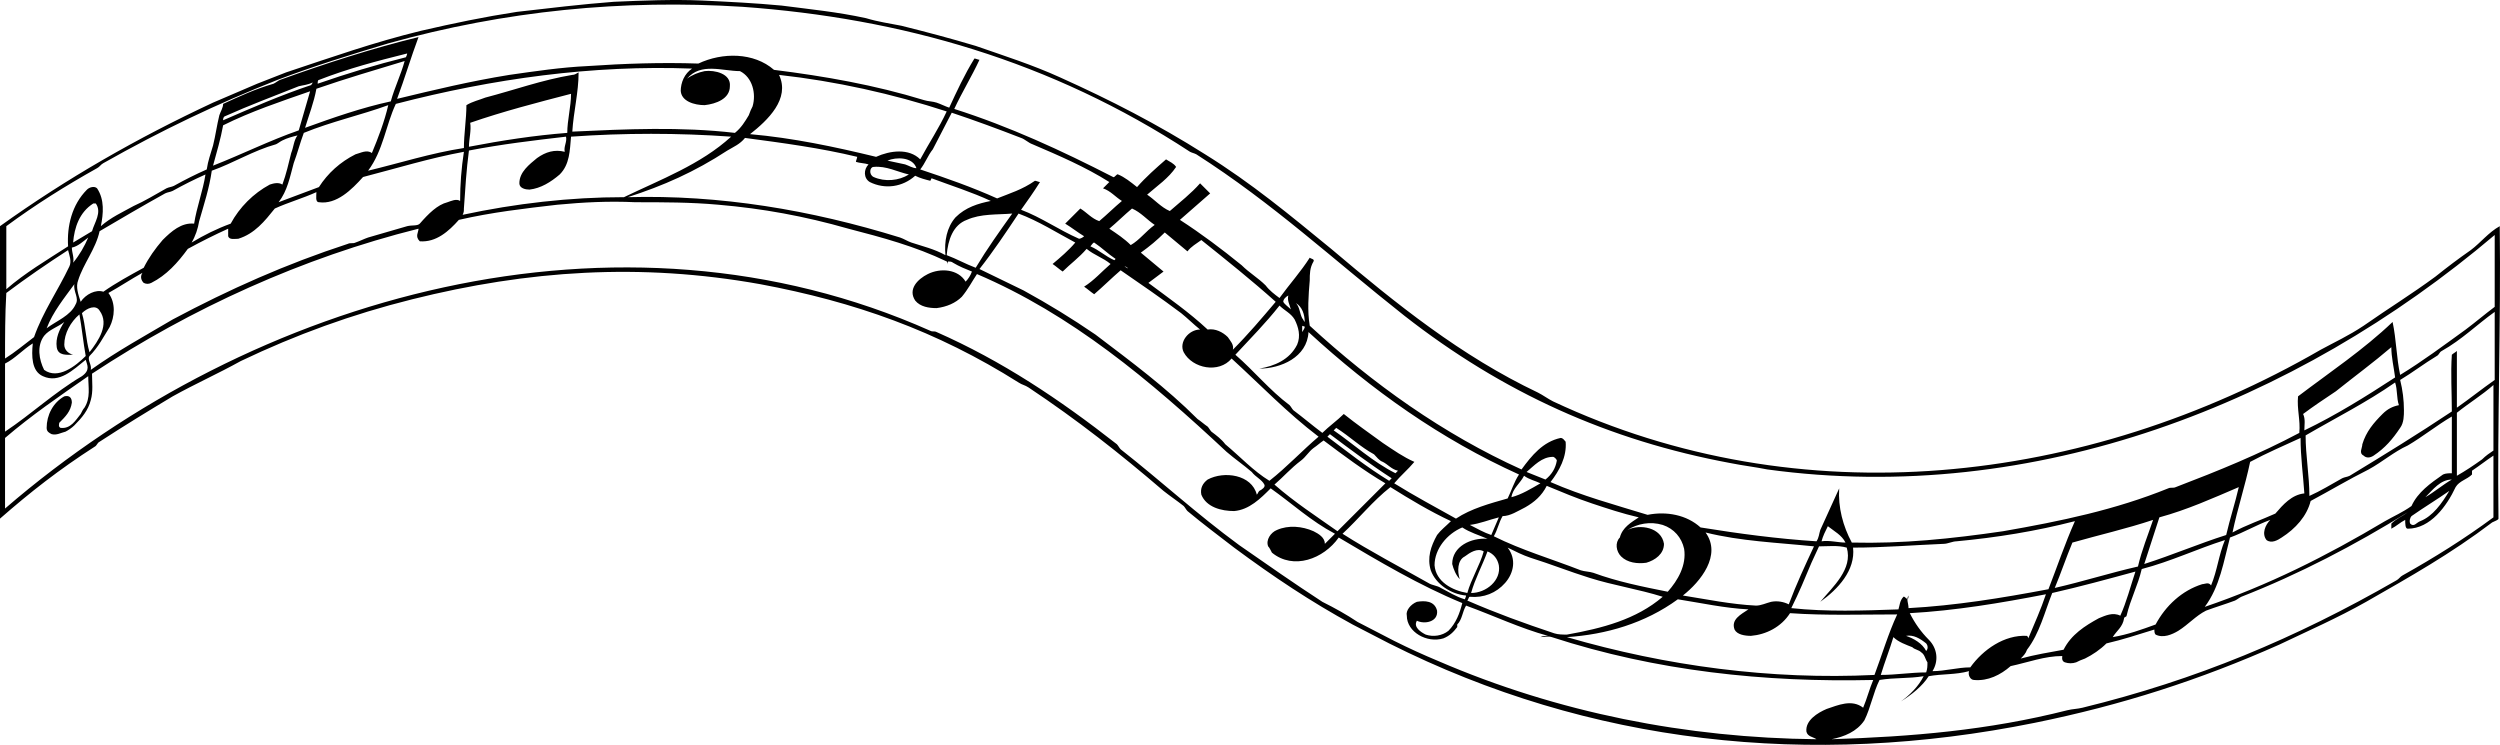 <?xml version="1.0" encoding="utf-8"?>
<svg version="1.1" id="Layer_1" xmlns="http://www.w3.org/2000/svg" xmlns:xlink="http://www.w3.org/1999/xlink" x="0px" y="0px"
	 viewBox="0 0 5120 1525.467" enable-background="new 0 0 5120 1525.467" xml:space="preserve">
<path d="M0,463.19c0,198.789,0,400.16,0,598.949c61.96-54.215,121.339-100.685,193.626-147.156
	c5.163-2.582,5.163-7.745,10.327-10.327c51.634-33.562,98.104-61.96,149.737-92.94c46.47-25.817,92.94-46.47,139.411-72.287
	c113.594-54.215,227.188-95.522,351.108-126.502c237.514-59.379,467.283-74.869,712.543-30.98
	c193.626,36.143,361.435,95.522,529.244,201.371c7.745,5.163,12.908,5.163,20.654,10.327
	c100.685,67.124,185.881,134.247,276.239,211.698c12.908,10.327,28.398,20.653,41.307,30.98c2.582,2.582,5.163,7.745,7.745,10.327
	c30.98,25.817,61.96,49.052,95.522,74.869c80.032,59.379,157.482,111.012,242.678,157.482
	c25.817,12.908,49.052,25.817,74.869,38.725c410.487,206.534,862.28,255.586,1321.819,162.646
	c178.136-36.143,338.2-87.777,500.845-160.064c59.378-28.398,118.757-54.215,178.136-87.777
	c90.358-51.634,172.972-98.104,258.167-162.646c5.164-2.582,12.909-5.163,12.909-7.745c-2.582-198.789,5.163-400.16,2.582-598.949
	c-23.235,12.908-38.725,33.562-59.378,49.052c-25.817,18.072-46.47,33.562-72.287,54.215
	c-49.052,36.143-95.522,64.542-147.156,100.685c-30.98,20.653-59.378,33.562-87.777,49.052
	c-482.773,278.821-1066.233,343.363-1572.241,105.849c-10.327-5.163-20.653-12.908-30.98-18.072
	c-157.482-74.869-289.148-180.717-423.395-294.311c-85.195-69.705-162.646-134.247-258.168-193.626
	c-98.104-61.96-193.626-111.012-296.893-157.482c-56.797-25.817-113.594-43.889-172.972-64.542
	c-51.634-15.49-100.685-28.398-152.319-41.307c-25.817-5.163-46.47-7.745-72.287-15.49
	c-59.379-12.908-113.594-18.072-172.972-25.817c-54.215-5.163-108.43-7.745-162.646-10.327c-59.379-2.582-121.339,0-180.717,2.582
	c-67.124,5.163-131.666,12.908-198.789,20.653C991.364,34.631,929.404,47.54,862.28,63.03
	c-95.522,23.235-183.299,54.215-276.239,85.195c-20.653,7.745-38.725,15.49-59.379,23.235
	c-30.98,12.908-59.379,25.817-90.359,38.725C281.403,282.472,136.829,365.086,0,463.19z M12.908,600.018
	c41.307-30.98,82.614-59.379,126.502-87.777c2.582,10.327,7.745,23.235,2.582,33.562c-23.235,49.052-54.215,92.94-72.287,144.574
	c-20.653,15.49-38.725,30.98-59.379,43.889C10.327,690.377,10.327,643.907,12.908,600.018z M1394.106,184.368
	c0,23.235,28.398,30.98,49.052,30.98c23.235-2.582,51.634-12.908,51.634-38.725c2.582-25.817-30.98-33.562-51.634-30.98
	c-12.908,2.582-25.817,7.745-36.143,15.49c28.398-33.562,72.287-15.49,108.43-15.49c25.817,12.908,33.562,46.47,25.817,72.287
	c-2.582,5.163-5.163,10.327-7.745,18.072c-7.745,12.908-15.49,25.817-28.398,36.143c-111.012-12.908-222.024-7.745-333.036-2.582
	c2.582-41.307,12.908-80.032,12.908-121.339c-5.163,2.582-7.745,5.163-12.908,5.163c-61.96,10.327-118.757,30.98-178.136,46.47
	c-12.908,5.163-25.817,7.745-38.725,15.49c0,28.398-5.163,59.379-5.163,87.777c-67.124,10.327-131.666,30.98-196.207,46.47
	c30.98-41.307,36.143-92.94,56.797-136.829c198.789-51.634,402.742-80.032,606.694-72.287c-15.49,10.327-23.235,28.398-23.235,46.47
	V184.368z M1595.476,153.388c116.175,12.908,232.351,38.725,343.363,74.869c-15.49,33.562-36.143,64.542-54.215,98.104
	c-23.235-23.235-61.96-18.072-90.359-5.163c-85.195-20.653-170.391-38.725-258.168-46.47
	C1572.241,246.329,1618.711,202.44,1595.476,153.388z M1817.5,328.942c18.072-7.745,51.634-7.745,59.379,15.49
	c-7.745,0-15.49-5.163-23.235-7.745C1840.736,334.106,1830.409,331.524,1817.5,328.942z M1861.389,357.341
	c-20.653,12.908-49.052,15.49-72.287,5.163c-10.327-5.163-7.745-20.653,0-20.653
	C1814.919,339.269,1838.154,352.177,1861.389,357.341z M1755.54,321.197c0,2.582-2.582,7.745-2.582,10.327
	c7.745,2.582,18.072,2.582,25.817,5.163c-10.327,10.327-10.327,28.398,2.582,36.143c30.98,15.49,67.124,10.327,92.94-12.908
	c10.327,5.163,20.653,7.745,30.98,10.327l2.582-5.163c41.307,15.49,82.614,28.398,121.339,46.47
	c-25.817,5.163-51.633,12.908-72.287,33.562c-18.072,20.653-23.235,49.052-20.653,77.45c-23.235-12.908-46.47-18.072-69.705-25.817
	c-7.745-2.582-15.49-7.745-23.235-10.327c-183.299-56.797-369.18-87.777-557.642-82.614
	c72.287-23.235,136.829-51.634,203.953-95.522c12.908-7.745,25.817-12.908,36.143-25.817
	C1603.221,292.799,1680.672,303.126,1755.54,321.197z M2297.692,411.556c-15.49,12.908-30.98,28.398-46.47,41.307
	c-15.49-5.163-25.817-18.072-38.725-25.817c-10.327,10.327-20.653,20.653-30.98,30.98c12.908,7.745,25.817,18.072,38.725,25.817
	c-2.582,2.582-7.745,5.163-10.327,5.163c-41.307-18.072-77.45-43.889-118.757-59.379c12.908-18.072,25.817-36.143,38.725-56.797
	c-2.582,0-7.745-2.582-10.327-2.582c-25.817,18.072-51.634,25.817-77.45,36.143c-51.634-23.235-103.267-41.307-157.482-59.379
	c10.327-12.908,15.49-28.398,25.817-41.307c12.908-25.817,25.817-49.052,38.725-74.869c46.47,15.49,95.522,33.562,141.992,51.634
	c7.745,2.582,15.49,10.327,23.235,12.908c54.215,23.235,108.43,46.47,157.482,77.45c-5.163,5.163-7.745,7.745-12.908,12.908
	C2274.457,390.903,2284.784,403.811,2297.692,411.556z M2284.784,530.313l-2.582,2.582c-18.072-7.745-30.98-20.653-49.052-28.398
	c2.582-2.582,5.163-7.745,7.745-7.745C2256.386,507.078,2269.294,519.986,2284.784,530.313z M2271.876,468.353
	c15.49-12.908,30.98-28.398,46.47-41.307c18.072,7.745,30.98,23.235,46.47,33.562c-18.072,12.908-30.98,30.98-49.052,41.307
	C2302.856,489.006,2287.366,478.68,2271.876,468.353z M2274.457,540.64c-18.072,15.49-33.562,33.562-54.215,46.47
	c7.745,5.163,12.908,10.327,20.653,15.49c18.072-15.49,36.144-33.562,54.215-49.052c41.307,28.398,82.614,56.797,123.92,87.777
	c12.908,10.327,25.817,23.235,38.725,33.562c-23.235,0-43.888,25.817-33.562,46.47c18.072,33.562,72.287,43.888,98.104,12.908
	c59.379,54.215,113.594,111.012,178.136,160.064c-33.562,28.398-64.542,61.96-100.686,90.359
	c-33.562-20.653-59.378-49.052-90.359-74.869c-7.745-10.327-18.072-18.072-28.398-25.817c-2.582-2.582-5.163-7.745-7.745-10.327
	c-7.745-5.163-12.908-10.327-20.654-15.49c-64.542-64.542-134.247-116.175-209.116-172.972
	c-49.052-33.562-95.522-61.96-147.156-90.359c-30.98-15.49-59.378-28.398-90.359-43.888c28.398-36.143,54.215-74.869,80.032-113.594
	c41.307,15.49,77.45,38.725,116.176,59.379c-12.908,15.49-30.98,30.98-46.47,43.888c7.745,5.163,12.908,10.327,20.653,15.49
	c15.49-15.49,33.562-28.398,49.052-46.47C2240.896,522.568,2258.967,527.731,2274.457,540.64z M2336.418,517.405
	c18.072-12.908,33.562-25.817,49.052-41.307c15.49,12.908,30.98,25.817,46.47,38.725c7.745-10.327,18.072-15.49,28.398-23.235
	c51.634,41.307,103.267,82.614,152.319,126.502c-28.398,33.562-56.797,67.124-87.777,98.104
	c2.582-10.327-5.164-18.072-10.327-25.817c-10.327-10.327-25.817-18.072-41.307-15.49c-38.725-36.143-80.032-64.542-121.339-95.522
	c10.327-7.745,20.653-15.49,30.98-23.235C2367.398,543.221,2351.908,530.313,2336.418,517.405z M2315.764,556.13
	c-2.582-5.163-7.745-7.745-12.908-10.327C2310.601,545.803,2310.601,553.548,2315.764,556.13z M2656.546,705.867
	c-15.49,30.98-46.47,43.888-77.45,49.052c43.888,0,98.104-23.235,100.685-74.869c129.084,118.757,271.076,219.443,431.14,291.729
	c-10.327,15.49-15.49,33.562-23.235,49.052c-36.144,10.327-74.869,20.653-105.849,41.307
	c-41.307-23.235-85.195-46.47-126.502-72.287c12.908-15.49,28.398-28.398,41.307-43.888c-23.235-10.327-41.307-23.235-64.542-38.725
	c-28.398-20.653-54.215-38.725-80.032-59.379c-12.908,12.908-30.98,25.817-43.888,38.725c-20.654-15.49-38.725-30.98-59.379-46.47
	c-2.582-2.582-5.163-7.745-7.745-10.327c-41.307-30.98-72.287-69.705-111.012-103.267c30.98-33.562,61.96-64.542,90.359-100.685
	c10.327,10.327,23.235,15.49,30.98,28.398C2659.127,669.724,2664.291,687.795,2656.546,705.867z M2666.872,667.142
	c2.582,2.582,10.327-2.582,0,12.908C2666.872,674.887,2666.872,672.305,2666.872,667.142z M3317.455,1100.864
	c-10.327,10.327-7.745,28.398,2.582,38.725c12.908,12.908,33.562,15.49,51.634,12.908c18.072-5.163,36.143-18.072,36.143-38.725
	c-5.163-33.562-49.052-41.307-74.869-28.398c20.654-12.908,46.47-18.072,72.287-10.327c23.235,7.745,38.725,25.817,43.888,49.052
	c5.163,33.562-12.908,64.542-33.562,87.777c-51.634-10.327-103.267-20.653-152.319-38.725c-7.745-2.582-18.072-2.582-25.817-5.163
	c-59.379-23.235-121.339-41.307-178.136-69.705c7.745-12.908,10.327-28.398,18.072-41.307c15.49,0,30.98-10.327,46.47-18.072
	c18.072-10.327,33.562-23.235,43.888-43.888c30.98,12.908,61.96,25.817,92.94,36.143c30.98,10.327,61.96,20.653,95.522,28.398
	C3340.69,1069.884,3322.618,1080.21,3317.455,1100.864z M3493.009,1090.537c72.287,18.072,147.156,20.653,222.024,28.398
	c-18.072,38.725-36.143,77.45-51.633,118.757c-10.327-5.163-23.235-7.745-36.144-5.163c-10.327,2.582-20.654,7.745-30.98,7.745
	c-51.634-2.582-100.685-12.908-149.737-20.653C3482.682,1191.222,3526.571,1137.007,3493.009,1090.537z M3436.212,1227.366
	c49.052,7.745,95.522,18.072,144.574,20.653c-15.49,10.327-36.144,20.653-28.398,41.307c5.163,10.327,20.653,12.908,33.562,12.908
	c30.98-2.582,61.96-18.072,80.032-46.47c72.287,5.163,147.156,2.582,219.443,2.582c-18.072,38.725-30.98,82.614-46.47,123.92
	c-211.698,10.327-425.977-18.072-629.929-77.45C3289.056,1299.653,3369.088,1276.418,3436.212,1227.366z M3725.36,1118.935
	c18.072,0,38.725-2.582,56.797,2.582c12.908,43.889-28.398,80.032-54.215,111.012c36.144-25.817,72.287-64.542,67.124-111.012
	c61.96,0,123.921-5.163,185.881-7.745c7.745,0,18.072-5.163,25.817-5.163c82.614-7.745,162.646-20.653,242.678-41.307
	c-20.654,46.47-36.144,92.94-54.215,139.411c-95.522,18.072-191.044,33.562-286.566,38.725c0-10.327-5.163-18.072,0-25.817
	c0,15.49-7.745,0-10.327,2.582c-7.745,7.745-7.745,18.072-10.327,25.817c-72.287,2.582-147.156,5.163-219.442-2.582
	c15.49-30.98,28.398-61.96,41.307-92.94C3715.033,1142.171,3720.197,1129.262,3725.36,1118.935z M3743.432,1077.629
	c12.908,10.327,28.398,18.072,36.143,33.562c-15.49,0-33.562-5.163-49.052-2.582
	C3733.105,1098.282,3738.268,1087.955,3743.432,1077.629z M4719.305,1010.505c-25.816,2.582-43.888,23.235-59.378,41.307
	c-28.398,12.908-59.378,23.235-87.777,38.725c10.327-49.052,25.817-95.522,36.144-144.574
	c33.562-18.072,69.705-33.562,103.267-49.052C4711.561,935.636,4716.724,971.78,4719.305,1010.505z M4716.724,847.859
	c20.653-15.49,43.889-30.98,67.124-46.47c38.725-30.98,77.451-59.379,113.594-90.359c0,20.653,5.164,41.307,7.745,61.96
	c-59.378,38.725-121.339,77.45-185.881,108.43C4719.305,871.094,4721.887,858.186,4716.724,847.859z M4649.6,1064.72
	c-10.327,10.327-18.072,28.398-7.745,41.307c10.327,7.745,23.235,0,30.98-5.163c28.398-18.072,51.633-43.889,59.378-74.869
	c38.725-20.653,77.45-43.889,118.757-64.542c28.398-15.49,51.634-36.143,80.032-49.052c30.98-18.072,59.378-41.307,90.359-59.379
	c0,38.725,0,77.45,0,116.175c-5.164,0-12.909,0-18.072,2.582c-25.817,18.072-51.634,36.143-64.542,64.542
	c-18.072,12.908-36.144,20.653-54.215,30.98c-121.339,72.287-240.096,131.666-369.18,175.554
	c30.98-41.307,38.725-92.94,51.633-141.992C4595.385,1090.537,4621.202,1075.047,4649.6,1064.72z M5016.198,1005.342
	c-15.49,25.817-33.562,51.634-59.378,61.96c-7.745,2.582-12.909,12.908-20.654,5.163c-2.582-5.163,0-12.908,2.582-15.49
	C4964.565,1038.903,4990.381,1023.413,5016.198,1005.342z M4949.075,1038.903c2.582,0,2.582-2.582,5.163-2.582
	C4951.656,1036.322,4951.656,1038.903,4949.075,1038.903z M4967.146,1018.25c15.49-15.49,30.98-36.143,54.215-36.143
	C5003.29,992.433,4985.218,1007.923,4967.146,1018.25z M4559.241,1095.7c-56.797,18.072-111.012,41.307-167.809,59.379
	c10.327-30.98,20.653-64.542,30.98-95.522c56.797-15.49,108.43-38.725,162.646-61.96
	C4577.313,1031.158,4566.986,1062.139,4559.241,1095.7z M4556.66,1106.027c-12.908,30.98-15.49,61.96-28.398,92.94
	c-5.163-7.745-12.908-2.582-18.072-2.582c-41.307,12.908-74.869,43.889-95.522,82.614c-28.398,10.327-56.797,20.653-87.777,25.817
	c7.745-12.908,20.653-20.653,23.235-38.725c0-2.582,5.164-2.582,5.164-5.163c7.745-33.562,23.235-61.96,30.98-95.522
	C4445.647,1149.916,4499.863,1124.099,4556.66,1106.027z M3949.966,1309.98c-15.49-15.49-28.398-33.562-38.725-54.215
	c92.94-5.163,185.881-20.653,278.821-38.725c-10.327,30.98-23.235,59.379-36.144,90.359c0-2.582-2.582-5.163-2.582-5.163
	c-46.47-2.582-90.359,28.398-116.175,64.542c-25.817,0-51.634,7.745-77.45,7.745
	C3970.619,1353.868,3968.037,1328.051,3949.966,1309.98z M3947.384,1356.45c0,7.745,0,12.908-2.582,20.653
	c-30.98,0-61.96,5.163-92.94,5.163c7.745-25.817,18.072-51.634,25.817-77.45c10.327,10.327,25.817,15.49,38.725,20.653
	c5.163,5.163,12.908,5.163,18.072,10.327C3942.221,1340.96,3942.221,1348.705,3947.384,1356.45z M3903.496,1302.234
	c15.49-2.582,28.398,5.163,41.307,15.49c2.582,2.582,5.163,10.327,0,15.49C3937.057,1317.725,3918.986,1307.398,3903.496,1302.234z
	 M4151.336,1330.633c25.817-33.562,36.144-77.45,51.634-116.175c56.797-12.908,113.594-28.398,170.391-43.889
	c-10.327,30.98-18.072,61.96-30.98,90.359c-15.49-7.745-30.98,0-43.888,5.163c-28.398,15.49-56.797,33.562-72.287,64.542
	c-28.398,5.163-59.378,10.327-87.777,18.072C4143.591,1343.541,4148.755,1338.378,4151.336,1330.633z M4378.524,1160.242
	c-56.797,12.908-113.594,30.98-170.391,43.889c12.909-30.98,23.235-61.96,36.144-92.94c54.215-15.49,111.012-28.398,165.228-46.47
	C4399.177,1095.7,4386.269,1126.681,4378.524,1160.242z M2723.669,889.166c41.307,30.98,82.614,61.96,126.502,90.359
	c-2.582,2.582-5.163,5.163-5.163,5.163c-46.47-28.398-85.196-59.379-126.502-90.359
	C2721.087,891.748,2721.087,891.748,2723.669,889.166z M2731.414,881.421c2.582-2.582,5.164-5.163,5.164-5.163
	c28.398,18.072,49.052,38.725,77.45,54.215c5.163,5.163,10.327,12.908,18.072,15.49c10.327,5.163,18.072,15.49,30.98,18.072
	c-2.582,2.582-5.163,5.163-5.163,5.163C2811.446,945.963,2772.721,909.82,2731.414,881.421z M2837.263,989.852
	c-33.562,33.562-64.542,64.542-98.104,98.104c-43.888-30.98-87.777-59.379-129.084-95.522c18.072-15.49,33.562-33.562,54.215-49.052
	c10.327-7.745,15.49-18.072,25.817-25.817c7.745-5.163,12.908-10.327,20.653-15.49
	C2752.068,933.055,2793.375,964.035,2837.263,989.852z M2847.59,997.597c41.307,25.817,80.032,49.052,123.92,69.705
	c-10.327,10.327-20.653,18.072-28.398,28.398c-12.908,23.235-20.653,46.47-12.908,72.287c10.327,28.398,41.307,49.052,72.287,51.634
	c0,2.582-2.582,7.745-2.582,7.745c-18.072-5.163-33.562-15.49-49.052-23.235c-7.745-5.163-18.072-5.163-25.817-10.327
	c-59.379-33.562-118.757-64.542-175.554-100.685C2783.048,1062.139,2811.446,1025.995,2847.59,997.597z M2989.582,1186.059
	c-5.163-15.49-5.163-38.725,10.327-46.47c10.327-7.745,25.817-18.072,38.725-10.327c-7.745,28.398-25.817,56.797-33.562,85.195
	c-30.98-5.163-64.542-23.235-67.124-56.797c0-33.562,25.817-64.542,56.797-77.45c15.49,10.327,33.562,15.49,51.634,23.235
	c-33.562-2.582-72.287,15.49-72.287,51.634C2976.674,1165.406,2981.837,1178.314,2989.582,1186.059z M3046.379,1129.262
	c12.908,5.163,20.654,15.49,23.235,28.398c5.163,30.98-25.817,56.797-56.797,56.797
	C3020.562,1186.059,3036.052,1157.661,3046.379,1129.262z M3087.686,1121.517c15.49,7.745,30.98,15.49,46.47,20.653
	c41.307,12.908,80.032,28.398,121.339,41.307c49.052,15.49,100.685,23.235,149.737,38.725
	c-54.215,46.47-123.921,64.542-196.208,77.45c-7.745,0-18.072,0-25.817-2.582c-61.96-20.653-118.757-41.307-178.135-67.124
	c2.582-2.582,2.582-7.745,5.163-7.745c28.398,2.582,54.215-7.745,72.287-28.398S3105.757,1144.752,3087.686,1121.517z
	 M3165.136,982.107c-12.908-5.163-25.817-10.327-38.725-15.49c15.49-12.908,30.98-30.98,54.215-30.98
	c2.582,0,7.745,5.163,7.745,7.745C3185.789,958.872,3178.044,971.78,3165.136,982.107z M3154.809,989.852
	c-18.072,10.327-38.725,23.235-59.378,28.398c2.582-18.072,18.072-28.398,25.817-43.888
	C3131.574,982.107,3144.482,984.688,3154.809,989.852z M3069.614,1059.557c-5.163,12.908-10.327,23.235-15.49,36.143
	c-15.49-5.163-28.398-12.908-43.888-20.653C3030.889,1072.465,3048.96,1064.72,3069.614,1059.557z M2666.872,651.652
	c-5.163-10.327-5.163-23.235-12.908-30.98c12.908,7.745,18.072,23.235,18.072,38.725
	C2669.454,656.815,2669.454,654.234,2666.872,651.652z M2643.637,633.58c-5.163-5.163-12.908-10.327-15.49-15.49
	c0-5.163,5.163-10.327,10.327-12.908C2635.892,615.508,2641.055,623.253,2643.637,633.58z M2073.087,437.373
	c-25.817,36.143-51.634,72.287-74.869,111.012c-20.653-7.745-38.725-18.072-59.379-25.817c2.582-30.98,12.908-61.96,41.307-72.287
	C2008.545,437.373,2042.106,439.954,2073.087,437.373z M950.057,427.046c2.582-38.725,5.163-80.032,10.327-118.757
	c67.124-12.908,131.666-20.653,198.789-28.398c2.582,10.327-5.163,20.653-2.582,30.98c-20.653-5.163-38.725,0-56.797,12.908
	c-15.49,12.908-36.143,28.398-36.143,51.634c0,10.327,12.908,12.908,20.653,12.908c23.235-2.582,43.889-15.49,61.96-30.98
	c20.653-20.653,20.653-49.052,23.235-77.45c108.43-7.745,219.443-7.745,327.873,0c-61.96,56.797-144.574,87.777-219.443,123.921
	c-111.012,0-222.024,12.908-330.455,36.143C950.057,434.791,950.057,432.209,950.057,427.046z M149.737,726.521
	c-10.327-2.582-18.072-10.327-18.072-20.653c0-23.235,12.908-46.47,30.98-61.96c5.163,28.398,7.745,56.797,12.908,85.195
	c-20.653,20.653-56.797,49.052-85.195,28.398c-10.327-20.653-15.49-49.052,0-69.705c10.327-12.908,28.398-18.072,41.307-28.398
	c-10.327,15.49-18.072,33.562-15.49,51.634S136.829,726.521,149.737,726.521z M167.809,641.325
	c10.327-10.327,28.398-18.072,36.143-5.163c20.653,28.398-2.582,61.96-20.653,85.195
	C175.554,695.54,175.554,667.142,167.809,641.325z M222.024,600.018c23.235-12.908,46.47-28.398,69.705-41.307
	c-5.163,7.745-2.582,15.49,2.582,20.653c5.163,2.582,10.327,2.582,15.49,0c30.98-15.49,54.215-41.307,74.869-69.705
	c28.398-15.49,54.215-28.398,82.614-41.307c0,5.163,0,10.327,0,15.49c2.582,7.745,12.908,5.163,20.653,5.163
	c33.562-10.327,54.215-36.143,74.869-61.96c28.398-12.908,56.797-20.653,85.195-33.562c0,7.745-2.582,20.653,5.163,20.653
	c36.143,5.163,67.124-25.817,90.359-51.634c69.705-18.072,136.829-38.725,206.534-51.634c-5.163,33.562-7.745,67.124-7.745,100.685
	c-7.745-5.163-18.072,0-25.817,2.582c-20.653,5.163-38.725,23.235-56.797,43.889c-5.163,5.163-15.49,2.582-25.817,5.163
	c-25.817,7.745-54.215,15.49-80.032,23.235c-7.745,2.582-18.072,7.745-25.817,10.327c-5.163,2.582-10.327,0-15.49,2.582
	c-126.502,41.307-242.678,92.94-358.853,154.901c-56.797,33.562-113.594,64.542-167.809,103.267
	c2.582-10.327-7.745-20.653-2.582-28.398c18.072-18.072,28.398-38.725,41.307-59.379
	C234.933,649.07,237.514,620.672,222.024,600.018z M570.551,414.138c18.072-23.235,23.235-51.634,30.98-80.032
	c7.745-20.653,12.908-41.307,20.653-61.96c56.797-23.235,116.175-36.143,172.972-56.797c-7.745,33.562-20.653,67.124-33.562,98.104
	c-10.327-7.745-23.235,0-33.562,2.582c-30.98,15.49-56.797,38.725-74.869,67.124C624.766,393.484,598.949,403.811,570.551,414.138z
	 M962.966,251.492c67.124-23.235,136.829-41.307,206.534-59.379c0,25.817-7.745,54.215-7.745,80.032
	c-67.124,5.163-134.247,15.49-201.371,28.398C960.384,285.054,965.547,266.982,962.966,251.492z M650.583,171.46
	c0-2.582,0-7.745,2.582-7.745c59.379-23.235,118.757-38.725,180.717-54.215c0,2.582-2.582,7.745-2.582,7.745
	C769.34,132.735,709.961,150.807,650.583,171.46z M648.001,181.787c59.379-20.653,121.339-38.725,180.717-56.797
	c-7.745,28.398-20.653,54.215-28.398,82.614c-59.379,12.908-118.757,33.562-175.554,54.215
	C632.511,236.002,642.838,210.185,648.001,181.787z M637.674,174.042c-61.96,20.653-121.339,46.47-180.717,72.287
	c0-2.582,0-5.163,2.582-7.745c51.634-23.235,100.685-41.307,152.319-61.96c10.327-2.582,18.072-2.582,28.398-7.745
	C640.256,171.46,637.674,171.46,637.674,174.042z M456.957,256.655c56.797-28.398,118.757-49.052,178.136-69.705
	c-7.745,25.817-15.49,54.215-23.235,80.032c-59.379,20.653-116.175,49.052-175.554,72.287
	C444.048,310.871,451.793,285.054,456.957,256.655z M609.276,277.309c-7.745,10.327-7.745,23.235-12.908,36.143
	c-5.163,20.653-10.327,43.889-18.072,64.542c-7.745-5.163-18.072-2.582-25.817,0c-33.562,18.072-61.96,46.47-80.032,80.032
	c-28.398,10.327-54.215,23.235-80.032,38.725c7.745-12.908,12.908-28.398,15.49-43.889c10.327-36.143,20.653-67.124,25.817-103.267
	c43.889-15.49,85.195-41.307,131.666-54.215c5.163-2.582,7.745-5.163,12.908-7.745C588.622,282.472,598.949,279.89,609.276,277.309z
	 M397.578,458.026c-25.817-2.582-46.47,15.49-64.542,33.562c-15.49,18.072-28.398,36.143-38.725,56.797
	c-28.398,15.49-56.797,30.98-82.614,49.052c-15.49-5.163-36.143,5.163-46.47,20.653c-5.163-15.49-10.327-30.98-5.163-43.888
	c10.327-33.562,36.143-64.542,43.889-100.685c43.889-25.817,87.777-51.634,134.247-77.45c5.163-2.582,10.327-2.582,15.49-5.163
	c23.235-12.908,43.889-23.235,67.124-33.562C415.65,390.903,402.742,424.464,397.578,458.026z M188.462,473.516
	c-12.908,7.745-25.817,15.49-38.725,23.235c2.582-30.98,12.908-61.96,41.307-80.032c2.582,0,5.163,0,5.163,0
	C209.116,434.791,193.626,455.444,188.462,473.516z M180.717,486.425c-7.745,18.072-18.072,36.143-30.98,51.634
	c2.582-10.327-2.582-20.653-2.582-30.98C160.064,504.496,170.391,494.17,180.717,486.425z M152.319,581.947
	c-2.582,15.49,10.327,28.398,2.582,41.307c-10.327,23.235-38.725,33.562-59.379,49.052
	C108.43,638.744,131.666,610.345,152.319,581.947z M10.327,744.592c20.653-10.327,36.143-28.398,56.797-41.307
	c-2.582,25.817-2.582,56.797,20.653,67.124c33.562,15.49,61.96-12.908,87.777-33.562c2.582,10.327,10.327,20.653-7.745,33.562
	c-56.797,33.562-103.267,77.45-157.482,113.594C10.327,837.533,10.327,791.063,10.327,744.592z M3699.543,1498.442
	c2.582,10.327,12.908,10.327,20.654,15.49c-265.913-2.582-529.244-54.215-774.503-160.064
	c-30.98-12.908-59.379-25.817-90.359-41.307c-25.817-12.908-49.052-25.817-74.869-38.725c-23.235-15.49-46.47-28.398-72.287-41.307
	c-59.379-38.725-111.012-74.869-170.391-116.176c-87.777-64.542-157.482-129.084-242.677-196.207
	c-2.582-2.582-5.163-7.745-7.745-10.327c-118.757-92.94-234.933-170.391-369.18-229.769c-5.163-2.582-7.745,0-12.908-2.582
	C1267.603,393.484,518.917,602.6,10.327,1041.485c0-49.052,0-95.522,0-144.574c54.215-46.47,111.012-85.195,170.391-126.502
	c0,23.235,5.163,43.889-7.745,64.542c-2.582,2.582-5.163,7.745-7.745,12.908c-10.327,12.908-20.653,30.98-41.307,28.398
	c-5.163-2.582-2.582-7.745-2.582-10.327c12.908-12.908,23.235-23.235,25.817-41.307c0-10.327-5.163-15.49-15.49-12.908
	c-23.235,12.908-36.143,38.725-36.143,64.542c0,7.745,5.163,10.327,10.327,12.908c10.327,2.582,18.072-2.582,28.398-5.163
	c5.163-2.582,12.908-7.745,18.072-12.908c15.49-15.49,28.398-30.98,33.562-51.634c5.163-18.072,2.582-36.143,2.582-54.215
	c203.952-134.247,431.14-237.514,668.654-296.893c0,7.745-7.745,15.49,2.582,25.817c33.562,2.582,59.379-20.653,80.032-43.888
	c67.124-15.49,134.247-23.235,201.371-30.98c54.215-5.163,105.849-7.745,160.064-5.163c56.797,0,113.594,0,170.391,5.163
	c90.359,7.745,175.554,23.235,265.913,49.052c69.705,18.072,136.829,36.143,201.371,67.124c2.582,2.582,2.582,5.163,2.582,7.745
	c0-2.582,0-5.163,0-7.745c2.582,0,7.745,0,10.327,2.582c12.908,7.745,25.817,12.908,38.725,18.072
	c-2.582,7.745-7.745,15.49-12.908,20.653c-15.49-25.817-51.634-28.398-77.45-15.49c-20.653,10.327-41.307,30.98-25.817,54.215
	c10.327,12.908,28.398,15.49,43.888,15.49c20.653-2.582,38.725-10.327,51.634-23.235c12.908-15.49,20.653-30.98,30.98-46.47
	c193.626,82.614,353.69,216.861,511.172,364.016c18.072,15.49,33.562,25.817,51.634,41.307c7.745,10.327,20.653,15.49,25.817,25.817
	c2.582,5.163-5.163,10.327-10.327,12.908c-2.582,2.582-2.582,5.163-5.163,7.745c-10.327-41.307-67.124-49.052-100.685-30.98
	c-10.327,7.745-15.49,18.072-12.908,30.98c10.327,25.817,41.307,33.562,67.124,33.562c30.98-2.582,54.215-25.817,74.869-46.47
	c43.888,30.98,82.614,67.124,131.666,92.94c-7.745,7.745-12.908,12.908-20.653,20.653c0-12.908-12.908-20.653-23.235-25.817
	c-23.235-10.327-51.634-12.908-74.869-2.582c-12.908,5.163-23.235,20.653-18.072,33.562c2.582,2.582,5.163,7.745,7.745,12.908
	c43.888,36.143,105.849,12.908,136.829-30.98c82.614,49.052,165.227,98.104,253.004,134.247
	c-5.163,20.653-12.908,41.307-28.398,56.797c-12.908,10.327-30.98,12.908-46.47,7.745c-10.327-5.163-25.817-15.49-18.072-28.398
	c15.49,7.745,43.888,2.582,41.307-20.653c-5.163-20.653-25.817-20.653-41.307-18.072c-12.908,5.163-23.235,18.072-20.654,28.398
	c0,33.562,41.307,56.797,74.869,46.47c12.908-5.163,20.654-12.908,28.398-23.235v-5.163c10.327-10.327,10.327-25.817,18.072-38.725
	c56.797,20.653,111.012,46.47,167.809,61.96c-5.163,0-10.327,0-15.49,2.582c7.745,0,15.49-2.582,23.235,0
	c214.279,69.705,436.303,92.94,658.328,87.777c-7.745,18.072-12.908,38.725-20.653,56.797c-23.235-18.072-51.634-5.163-74.869,2.582
	C3722.778,1459.717,3696.961,1475.207,3699.543,1498.442z M5106.557,1059.557c-59.379,43.889-121.339,82.614-185.881,118.757
	c-5.164,2.582-7.745,7.745-12.909,10.327c-206.534,118.757-410.486,203.953-642.837,260.749c-10.327,2.582-20.653,2.582-30.98,5.163
	c-162.646,41.307-320.128,54.215-482.774,59.379c25.817-5.163,51.634-15.49,67.124-38.725c12.908-25.817,18.072-56.797,30.98-82.614
	c30.98-5.163,59.379-2.582,90.359-7.745c-10.327,20.653-28.398,38.725-46.47,51.634c20.654-12.908,43.889-30.98,56.797-51.634
	c28.398-5.163,54.215-2.582,82.614-10.327c-2.582,7.745,2.582,18.072,10.327,18.072c28.398,2.582,54.215-10.327,74.869-28.398
	c36.143-7.745,69.705-20.653,105.849-20.653c0,0-2.582,10.327,5.163,12.908c7.745,2.582,15.49,2.582,23.235,0
	c5.163-2.582,10.327-5.163,18.072-7.745c15.49-7.745,30.98-18.072,43.888-30.98c33.562-7.745,64.542-18.072,98.104-28.398
	c0,2.582,0,7.745,2.582,10.327c15.49,7.745,33.562,0,46.47-7.745c20.653-12.908,36.144-30.98,56.797-41.307
	c20.653-7.745,38.725-12.908,59.378-20.653c5.164-2.582,7.745-5.163,12.909-7.745c118.757-46.47,232.351-105.849,340.781-172.972
	c-10.327,7.745-23.235,12.908-33.562,23.235c0,2.582,0,7.745,0,10.327c10.327-5.163,18.072-12.908,28.398-18.072
	c0,7.745,0,18.072,5.164,18.072c46.47,0,80.032-46.47,98.104-85.195c7.745-12.908,23.235-15.49,33.562-25.817
	c0-2.582,0-5.163,0-7.745c15.49-10.327,28.398-20.653,43.889-30.98C5106.557,974.362,5106.557,1018.25,5106.557,1059.557z
	 M5106.557,922.728c-7.745,5.163-15.49,10.327-23.235,18.072c-18.072,12.908-33.562,23.235-51.633,33.562
	c0-43.888,0-85.195,0-129.084c25.816-20.653,51.633-36.143,74.869-56.797C5106.557,832.369,5106.557,878.84,5106.557,922.728z
	 M5109.139,778.154c-25.817,18.072-51.634,38.725-77.45,56.797c0-38.725,0-77.45,0-116.175c-2.582,2.582-7.745,5.163-10.327,7.745
	c-2.582,38.725,0,77.45,0,116.175c-69.706,46.47-136.829,87.777-209.116,131.666c-5.163,2.582-10.327,2.582-15.49,5.163
	c-23.235,12.908-43.889,25.817-67.124,36.143c0-41.307-7.745-82.614-7.745-123.92c61.96-36.143,123.92-67.124,183.299-108.43
	c5.164,15.49,2.582,30.98,7.745,46.47c-12.908,2.582-23.235,7.745-33.562,18.072c-18.071,18.072-33.562,36.143-41.307,61.96
	c0,7.745-7.745,18.072,2.582,23.235c5.164,5.163,12.909,5.163,20.654,0c23.235-15.49,38.725-33.562,54.215-56.797
	c7.745-10.327,7.745-25.817,7.745-36.143c0-20.653-2.582-41.307-7.745-61.96c25.817-15.49,49.052-33.562,74.869-49.052
	c5.164-2.582,5.164-7.745,10.327-10.327c41.307-23.235,72.287-54.215,108.431-80.032
	C5109.139,685.214,5109.139,731.684,5109.139,778.154z M5109.139,628.417c-20.653,15.49-38.725,30.98-59.378,46.47
	c-46.47,33.562-87.777,64.542-134.248,92.94c-7.745-36.143-7.745-72.287-15.49-108.43
	c-59.379,56.797-129.084,103.267-193.626,152.319c-2.582,25.817,5.164,49.052,2.582,74.869
	c-82.613,43.889-165.227,77.45-253.004,111.012c-5.163,2.582-10.327,0-15.49,2.582c-108.431,43.889-219.442,67.124-338.2,87.777
	c-105.849,15.49-206.534,25.817-309.801,23.235c-18.072-33.562-28.398-72.287-25.817-111.012
	c-12.908,28.398-25.817,56.797-38.725,85.195c-2.582,7.745-2.582,15.49-7.745,23.235c-80.032-5.163-157.482-15.49-237.514-28.398
	c-28.398-25.817-69.705-33.562-108.43-25.817c-67.124-20.653-134.247-38.725-198.789-67.124
	c18.072-23.235,33.562-51.634,30.98-82.614c-2.582-2.582-5.163-7.745-10.327-7.745c-36.143,7.745-59.378,36.143-80.032,64.542
	c-160.064-72.287-304.638-175.554-433.722-294.311c-5.163-30.98-2.582-61.96,0-92.94c0-12.908,0-25.817,7.745-38.725
	c2.582-5.163-5.163-5.163-7.745-7.745c-18.072,28.398-41.307,54.215-61.96,82.614c-10.327-7.745-20.654-15.49-28.398-25.817
	c-15.49-15.49-33.562-25.817-49.052-41.307c-41.307-33.562-82.614-64.542-126.502-92.94c20.653-18.072,41.307-36.143,61.96-54.215
	c-7.745-7.745-12.908-12.908-20.654-20.653c-18.072,20.653-41.307,38.725-61.96,56.797c-18.072-7.745-30.98-23.235-46.47-33.562
	c20.654-18.072,43.889-33.562,59.379-56.797c-5.163-7.745-12.908-10.327-20.654-15.49c-20.653,18.072-41.307,36.143-59.378,56.797
	c-12.908-10.327-25.817-20.653-38.725-25.817c-2.582-2.582-7.745,7.745-10.327,5.163
	c-105.849-54.215-211.698-103.267-325.291-139.411c15.49-33.562,36.143-67.124,51.634-100.685c-2.582,0-7.745-2.582-10.327-2.582
	c-20.653,33.562-36.143,67.124-51.634,100.685c-7.745-2.582-18.072-7.745-25.817-10.327c-7.745-2.582-18.072-2.582-25.817-5.163
	c-100.685-30.98-203.952-49.052-307.219-61.96c-41.307-36.143-105.849-36.143-154.901-12.908c-74.869-2.582-152.319,0-227.188,5.163
	c-54.215,2.582-105.849,10.327-160.064,18.072c-80.032,12.908-154.901,30.98-229.769,49.052
	c15.49-41.307,28.398-85.195,43.889-126.502c-95.522,23.235-191.044,54.215-283.984,87.777c-5.163,2.582-7.745,5.163-12.908,7.745
	c-36.143,10.327-69.705,25.817-103.267,41.307c0,7.745-5.163,15.49-7.745,23.235c-5.163,20.653-7.745,41.307-12.908,61.96
	c-5.163,18.072-10.327,30.98-12.908,49.052c-23.235,10.327-43.889,20.653-67.124,33.562c-5.163,2.582-10.327,2.582-15.49,5.163
	c-23.235,12.908-43.888,25.817-67.124,36.143c-23.235,12.908-46.47,23.235-67.124,41.307c5.163-25.817,7.745-54.215-7.745-77.45
	c-5.163-5.163-15.49-2.582-20.653,2.582c-30.98,30.98-41.307,74.869-38.725,116.175c-43.889,28.398-87.777,54.215-126.502,87.777
	c0-43.888,0-85.195,0-129.084c59.379-43.889,121.339-82.614,185.881-118.757c5.163-2.582,7.745-7.745,12.908-10.327
	c118.757-67.124,232.351-121.339,356.271-170.391c74.869-28.398,149.737-51.634,227.188-74.869
	c240.096-67.124,480.192-90.359,725.451-74.869c325.291,23.235,632.511,111.012,916.495,296.893
	c5.163,2.582,7.745,2.582,12.908,5.163c157.482,100.685,278.821,214.279,425.977,330.455
	c201.371,157.482,418.232,255.586,668.654,302.056c25.817,5.163,49.052,7.745,74.869,12.908
	c547.316,74.869,1081.723-134.247,1489.628-480.192C5109.139,530.313,5109.139,579.365,5109.139,628.417z"/>
</svg>
